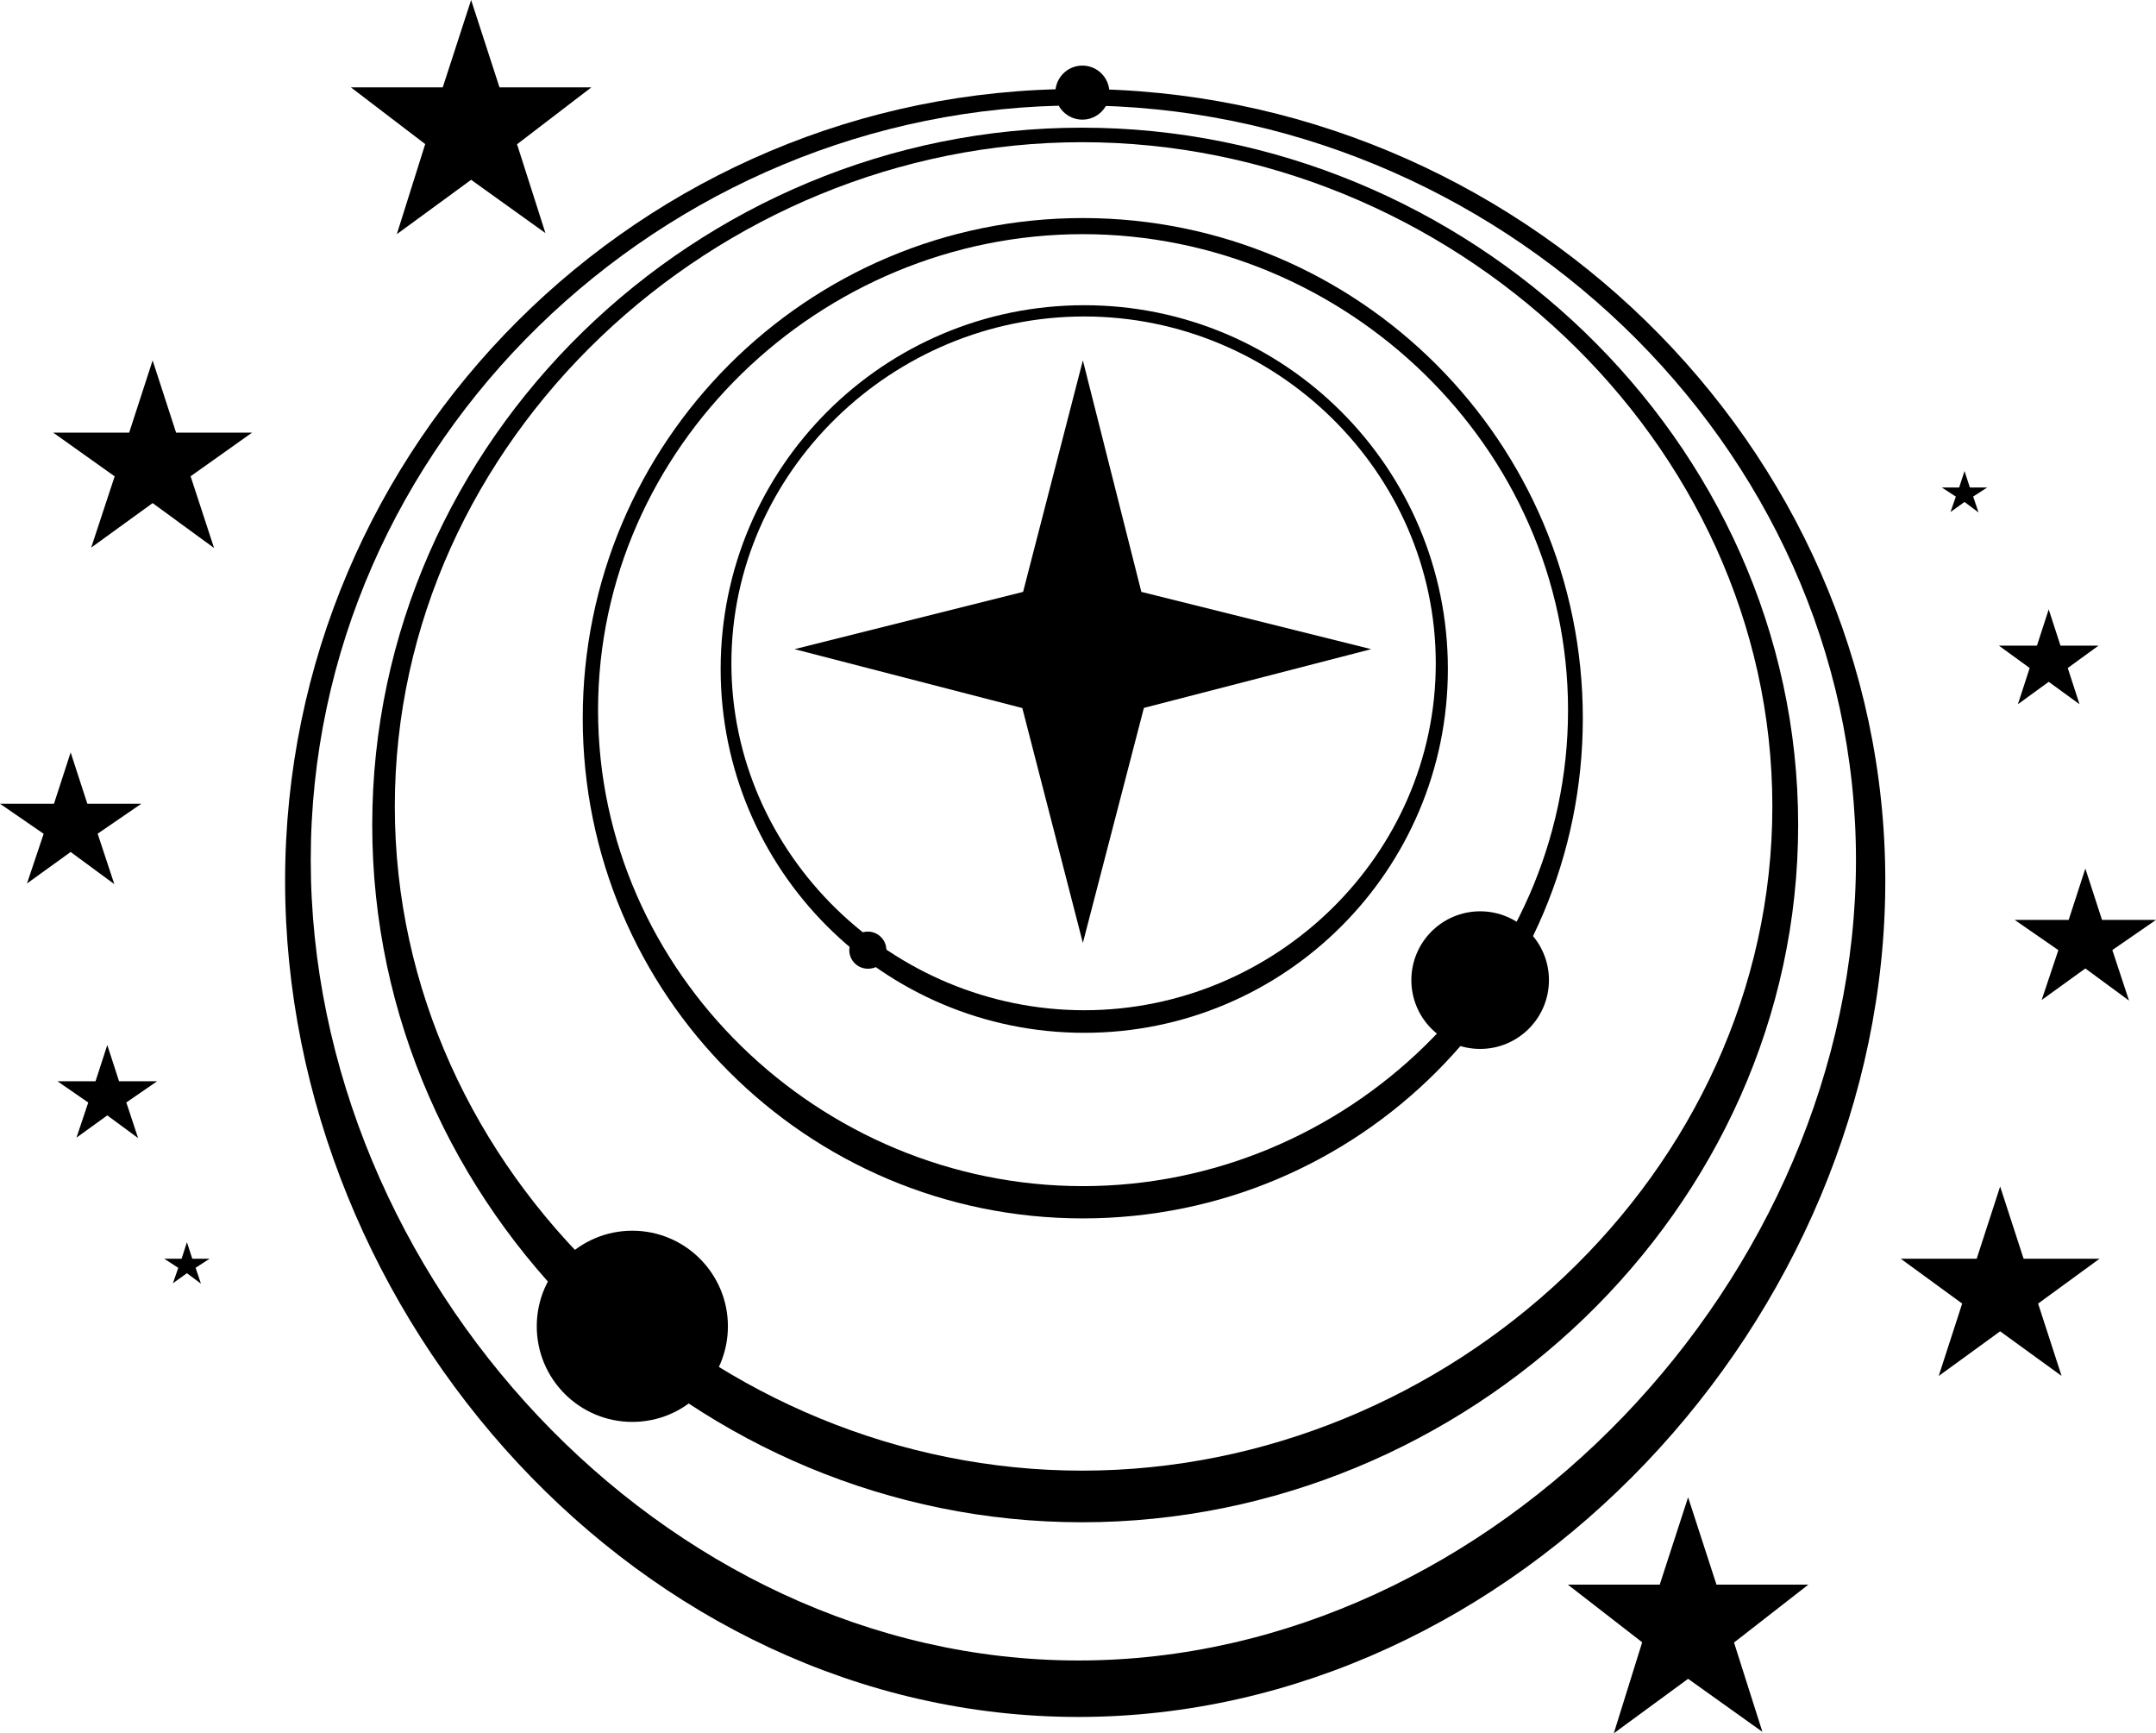 <?xml version="1.0" encoding="utf-8"?>
<!-- Generator: Adobe Illustrator 16.0.0, SVG Export Plug-In . SVG Version: 6.00 Build 0)  -->
<!DOCTYPE svg PUBLIC "-//W3C//DTD SVG 1.1//EN" "http://www.w3.org/Graphics/SVG/1.1/DTD/svg11.dtd">
<svg version="1.1" id="Federation_logo" xmlns="http://www.w3.org/2000/svg" xmlns:xlink="http://www.w3.org/1999/xlink" x="0px"
	 y="0px" width="668.303px" height="537.143px" viewBox="147.617 233.925 668.303 537.143"
	 enable-background="new 147.617 233.925 668.303 537.143" xml:space="preserve">
<g id="Ring">
</g>
<g id="Layer_8">
</g>
<g id="Inner_ring_1_">
	<circle fill="#000000" cx="606.425" cy="537.658" r="21.323"/>
	<polygon fill="#000000" points="293.653,233.925 302.45,261 330.919,261 307.887,278.633 316.686,306.158 293.653,289.648 
		270.62,306.495 279.419,278.576 256.386,261 284.856,261 	"/>
	<polygon fill="#000000" points="194.928,345.613 202.2,368 225.741,368 206.697,381.52 213.972,403.746 194.928,389.833 
		175.885,403.627 183.16,381.54 164.116,368 187.656,368 	"/>
	<polygon fill="#000000" points="169.518,467.087 174.688,483 191.42,483 177.885,492.283 183.055,507.918 169.518,497.947 
		155.982,507.711 161.153,492.317 147.617,483 164.35,483 	"/>
	<polygon fill="#000000" points="180.873,557.774 184.52,569 196.323,569 186.774,575.57 190.421,586.608 180.873,579.579 
		171.325,586.47 174.972,575.593 165.423,569 177.227,569 	"/>
	<polygon fill="#000000" points="205.562,618.892 207.221,624 212.592,624 208.247,626.801 209.907,631.729 205.562,628.483 
		201.217,631.597 202.877,626.823 198.532,624 203.903,624 	"/>
	<polygon fill="#000000" points="756.563,379.892 758.221,385 763.592,385 759.247,387.801 760.906,392.729 756.563,389.483 
		752.217,392.597 753.877,387.823 749.532,385 754.903,385 	"/>
	<g id="Ring_copy">
		<path fill="#000000" d="M483.25,301.5c-85.6,0-155,69.4-155,155c0,85.6,69.4,155,155,155s155-69.4,155-155
			C638.25,370.9,568.85,301.5,483.25,301.5z M483.25,601.5C401.79,601.5,333,535.46,333,454c0-81.47,68.79-147.51,150.25-147.51
			S633.67,372.53,633.67,454C633.67,535.46,564.71,601.5,483.25,601.5z"/>
	</g>
	<polygon fill="#000000" points="670.885,697.925 679.68,725 708.15,725 685.117,742.938 693.916,770.616 670.885,754.182 
		647.852,771.067 656.65,742.862 633.617,725 662.088,725 	"/>
	<polygon fill="#000000" points="767.607,601.614 774.881,624 798.42,624 779.377,637.897 786.651,660.313 767.607,646.494 
		748.564,660.336 755.84,637.894 736.797,624 760.336,624 	"/>
	<polygon fill="#000000" points="794.019,503.087 799.188,519 815.92,519 802.385,528.339 807.555,544.001 794.019,534.045 
		780.482,543.815 785.653,528.369 772.117,519 788.85,519 	"/>
	<polygon fill="#000000" points="782.664,422.774 786.311,434 798.114,434 788.565,440.938 792.212,452.159 782.664,445.222 
		773.116,452.158 776.763,440.937 767.214,434 779.018,434 	"/>
</g>
<g id="Outer_ring">
	<circle fill="#000000" cx="343.625" cy="644.941" r="29.625"/>
	<polygon fill="#000000" points="464.508,453.348 393.903,435.096 464.75,417.345 483.277,345.613 501.405,417.345 572.651,435.096 
		502.193,453.302 483.277,526.126 	"/>
	<path fill="#000000" d="M483,273.49c-119.34,0-220,96.75-220,216.09s100.66,216.09,220,216.09s222-96.75,222-216.09
		S602.34,273.49,483,273.49z M483.05,689.67C369.36,689.67,270,597.51,270,483.83c0-113.69,99.36-205.84,213.05-205.84
		C596.73,277.99,697,370.14,697,483.83C697,597.51,596.73,689.67,483.05,689.67z"/>
	<path fill="#000000" d="M481.86,261.49c-135.541,0-245.87,109.88-245.87,245.43S346.32,766,481.86,766
		c135.55,0,250.148-123.53,250.148-259.08S617.41,261.49,481.86,261.49z M481.92,748.5c-129.12,0-237.98-118.99-237.98-248.11
		c0-129.12,108.86-233.79,237.98-233.79s241,104.67,241,233.79C722.92,629.51,611.04,748.5,481.92,748.5z"/>
	<circle fill="#000000" cx="483.125" cy="262.625" r="8.375"/>
</g>
<g id="Innermost_ring">
	<path fill="#000000" d="M422.375,528.375c0-3.176-2.574-5.75-5.75-5.75s-5.75,2.574-5.75,5.75s2.574,5.75,5.75,5.75
		C421.052,534.125,422.375,530.299,422.375,528.375z"/>
	<path fill="#000000" d="M483.71,328.51c-62.25,0-112.71,50.47-112.71,112.74c0,62.27,50.46,112.74,112.71,112.74
		s112.71-50.471,112.71-112.74C596.42,378.98,545.96,328.51,483.71,328.51z M483.71,546.99c-59.35,0-109.38-48.12-109.38-107.49
		S424.36,332,483.71,332s108.96,48.13,108.96,107.5S543.06,546.99,483.71,546.99z"/>
</g>
</svg>
